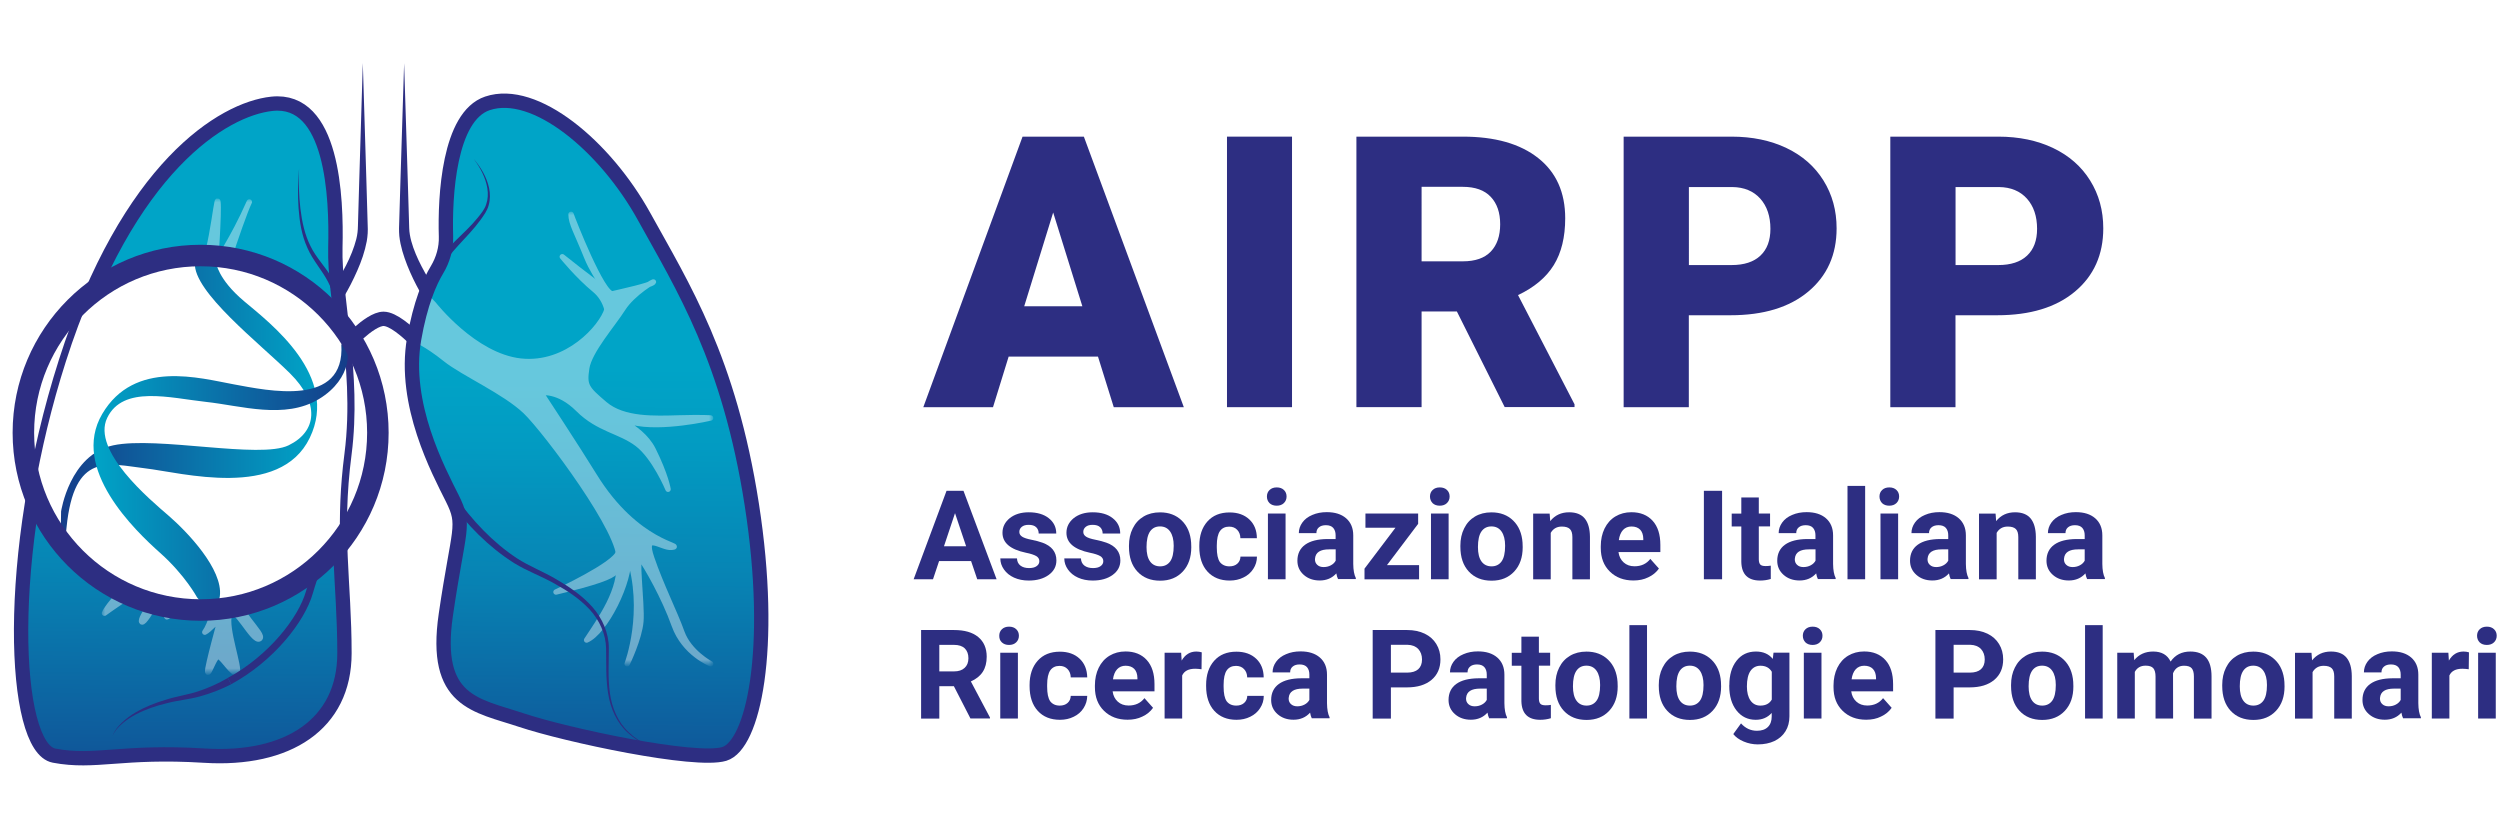 <?xml version="1.0" encoding="utf-8"?>
<!-- Generator: Adobe Illustrator 23.0.1, SVG Export Plug-In . SVG Version: 6.00 Build 0)  -->
<svg version="1.1" id="Livello_2" xmlns="http://www.w3.org/2000/svg" xmlns:xlink="http://www.w3.org/1999/xlink" x="0px" y="0px"
	 viewBox="0 0 348.66 99.21" style="enable-background:new 0 0 348.66 99.21;" xml:space="preserve" width="300px">
<style type="text/css">
	.st0{fill:url(#SVGID_1_);}
	.st1{fill:url(#SVGID_2_);}
	.st2{filter:url(#Adobe_OpacityMaskFilter);}
	.st3{fill:url(#SVGID_4_);}
	.st4{opacity:0.4;mask:url(#SVGID_3_);}
	.st5{fill:#FFFFFF;stroke:#FFFFFF;stroke-width:0.75;stroke-linecap:round;stroke-linejoin:round;stroke-miterlimit:10;}
	.st6{filter:url(#Adobe_OpacityMaskFilter_1_);}
	.st7{fill:url(#SVGID_6_);}
	.st8{opacity:0.4;mask:url(#SVGID_5_);}
	.st9{fill:none;stroke:#2D2E82;stroke-width:2;stroke-miterlimit:10;}
	.st10{fill:#2D2E82;}
	.st11{fill:none;stroke:#2D2E82;stroke-miterlimit:10;}
	.st12{fill:#FFFFFF;}
	.st13{fill:url(#SVGID_7_);}
	.st14{fill:url(#SVGID_8_);}
	.st15{fill:none;stroke:#2D2E82;stroke-width:3;stroke-miterlimit:10;}
</style>
<g>
	<linearGradient id="SVGID_1_" gradientUnits="userSpaceOnUse" x1="25.371" y1="110.389" x2="25.956" y2="26.412">
		<stop  offset="0" style="stop-color:#153D89"/>
		<stop  offset="0.194" style="stop-color:#0E5D9D"/>
		<stop  offset="0.46" style="stop-color:#0784B4"/>
		<stop  offset="0.673" style="stop-color:#029BC2"/>
		<stop  offset="0.805" style="stop-color:#00A4C7"/>
		<stop  offset="1" style="stop-color:#00A4C7"/>
	</linearGradient>
	<path class="st0" d="M37.92,6.43c-6.83,0.73-20.06,8.86-28.74,35.97S1.77,96.25,7.55,97.34s9.4-0.72,20.97,0
		C40.08,98.06,48.04,93,48.04,83.06s-1.45-16.63,0-27.83c1.45-11.21-1.45-21.69-1.27-28.74C46.95,19.44,46.41,5.52,37.92,6.43z"/>
	<linearGradient id="SVGID_2_" gradientUnits="userSpaceOnUse" x1="81.455" y1="110.78" x2="82.041" y2="26.803">
		<stop  offset="0" style="stop-color:#153D89"/>
		<stop  offset="0.194" style="stop-color:#0E5D9D"/>
		<stop  offset="0.46" style="stop-color:#0784B4"/>
		<stop  offset="0.673" style="stop-color:#029BC2"/>
		<stop  offset="0.805" style="stop-color:#00A4C7"/>
		<stop  offset="1" style="stop-color:#00A4C7"/>
	</linearGradient>
	<path class="st1" d="M60.94,29.59c0.85-1.41,1.31-3.02,1.26-4.66c-0.17-5.57,0.4-16.75,5.78-18.56
		c6.64-2.23,16.43,5.98,21.84,15.77s11.88,19.92,15.03,40.19c3.15,20.27,0.17,33.55-3.84,34.77c-4.02,1.22-22.02-2.62-28.31-4.72
		c-6.29-2.1-12.3-2.5-10.52-14.7S65,65.3,63.08,61.46s-6.9-13.12-5.33-22.21C58.62,34.25,59.93,31.27,60.94,29.59z"/>
	<defs>
		<filter id="Adobe_OpacityMaskFilter" filterUnits="userSpaceOnUse" x="57.38" y="21.47" width="42.09" height="63.44">
			<feColorMatrix  type="matrix" values="1 0 0 0 0  0 1 0 0 0  0 0 1 0 0  0 0 0 1 0"/>
		</filter>
	</defs>
	<mask maskUnits="userSpaceOnUse" x="57.38" y="21.47" width="42.09" height="63.44" id="SVGID_3_">
		<g class="st2">
			
				<radialGradient id="SVGID_4_" cx="60.834" cy="37.779" r="55.798" gradientTransform="matrix(0.657 0.754 -0.347 0.303 33.949 -19.496)" gradientUnits="userSpaceOnUse">
				<stop  offset="0" style="stop-color:#FFFFFF"/>
				<stop  offset="0.112" style="stop-color:#EDEDED"/>
				<stop  offset="0.337" style="stop-color:#BFBFBF"/>
				<stop  offset="0.654" style="stop-color:#757574"/>
				<stop  offset="1" style="stop-color:#1D1D1B"/>
			</radialGradient>
			<path class="st3" d="M60.94,29.59c0.85-1.41,1.31-3.02,1.26-4.66c-0.17-5.57,0.4-16.75,5.78-18.56
				c6.64-2.23,16.43,5.98,21.84,15.77s11.88,19.92,15.03,40.19c3.15,20.27,0.17,33.55-3.84,34.77c-4.02,1.22-22.02-2.62-28.31-4.72
				c-6.29-2.1-12.3-2.5-10.52-14.7S65,65.3,63.08,61.46s-6.9-13.12-5.33-22.21C58.62,34.25,59.93,31.27,60.94,29.59z"/>
		</g>
	</mask>
	<g class="st4">
		<g>
			<path class="st5" d="M86.29,70.15c0.81-3.46-10.2-18.14-12.99-20.81c-2.9-2.78-8.71-5.32-11.2-7.32
				c-2.66-2.14-4.34-2.77-4.34-2.77l1.68-5.95l1.06,1.1c0,0,5.62,7.22,12.13,7.92c6.52,0.7,11.33-4.81,12.03-7.22
				c0.7-2.41-1.48-3.91-2.85-7.32s-2.17-4.65-2.17-5.93c0.2,0.62,4.41,11.4,5.82,11.07c1.4-0.33,5.11-1.13,5.62-1.58
				c0.5-0.45-2.81,1.45-4.21,3.66c-1.4,2.21-4.69,5.92-5.05,8.32c-0.36,2.41-0.08,2.79,2.53,5s6.93,2.02,10.34,1.92
				c3.41-0.1,4.41,0.01,4.41,0.01s-6.82,1.6-10.93,0.59c-4.11-1,1.1,0.2,2.91,3.81c1.8,3.61,2.09,5.54,2.09,5.54
				s-1.89-4.52-4.3-6.33c-2.41-1.82-5.41-2.02-8.22-4.82c-2.81-2.81-5.21-2.31-5.21-2.31s5.07,7.71,7.42,11.53
				c5.99,9.74,12.89,9.81,10.79,10.03c-1.38,0.15-4.07-2.31-2.76,1.5c1.3,3.81,3.21,7.56,4.21,10.35s4.01,4.39,4.01,4.39
				s-3.68-1.44-5.08-5.37s-3.85-8.17-4.65-9.27c-0.8-1.1,0.2,6.32,0,8.72c-0.2,2.41-1.91,5.92-1.91,5.92s2.79-7.3,0.2-15.14
				c0.3,3.71-3.29,10.73-5.86,11.83C83.64,78.42,86.79,74.16,86.29,70.15z"/>
			<path class="st5" d="M77.54,74.52c0,0,8.24-3.82,8.7-5.52C85.47,71.57,88.93,71.77,77.54,74.52z"/>
		</g>
		<path class="st5" d="M84.18,32.14c-1.88-1.26-5.76-4.38-5.76-4.38s2.2,2.71,4.49,4.59c0.86,0.7,1.46,1.67,1.74,2.75l0,0
			L84.18,32.14z"/>
	</g>
	<defs>
		<filter id="Adobe_OpacityMaskFilter_1_" filterUnits="userSpaceOnUse" x="14.19" y="19.65" width="34.09" height="66.53">
			<feColorMatrix  type="matrix" values="1 0 0 0 0  0 1 0 0 0  0 0 1 0 0  0 0 0 1 0"/>
		</filter>
	</defs>
	<mask maskUnits="userSpaceOnUse" x="14.19" y="19.65" width="34.09" height="66.53" id="SVGID_5_">
		<g class="st6">
			
				<radialGradient id="SVGID_6_" cx="39.218" cy="40.833" r="54.7" gradientTransform="matrix(-0.501 0.865 -0.338 -0.196 72.665 14.882)" gradientUnits="userSpaceOnUse">
				<stop  offset="0" style="stop-color:#FFFFFF"/>
				<stop  offset="0.1" style="stop-color:#F1F1F1"/>
				<stop  offset="0.289" style="stop-color:#CDCDCD"/>
				<stop  offset="0.545" style="stop-color:#939392"/>
				<stop  offset="0.858" style="stop-color:#444442"/>
				<stop  offset="1" style="stop-color:#1D1D1B"/>
			</radialGradient>
			<path class="st7" d="M37.92,6.43c-6.83,0.73-20.06,8.86-28.74,35.97S1.77,96.25,7.55,97.34s9.4-0.72,20.97,0
				C40.08,98.06,48.04,93,48.04,83.06s-1.45-16.63,0-27.83c1.45-11.21-1.45-21.69-1.27-28.74C46.95,19.44,46.41,5.52,37.92,6.43z"/>
		</g>
	</mask>
	<g class="st8">
		<path class="st5" d="M18.76,31.34c0,0,7.14,2.48,6.94,5.64c-0.61,1.94-5.92,7.35-5.92,8.16c0,0.82,3.27-4.35,5.92-4.73
			s9.18,0.44,9.79,1.36c0.61,0.92-2.57,7.43-4.08,9.89c-1.94,3.17-8.47,6.53-10.81,7.45s3.88-0.82,3.47,0
			c-0.41,0.82-2.55,2.4-1.84,2.83c0.71,0.43,4.9-3.65,6.12-3.85s-2.65,6.02-5.51,7.65c-2.86,1.63-6.94,3.98-8.16,4.49
			s8.47-2.55,9.59-3.37c1.12-0.82-8.89,8.47-9.7,10.61c2.56-1.84,6.64-4.57,7.35-3.92c0.71,0.65-2.65,4.73-2.14,5.14
			c0.51,0.41,3.87-6.22,5.92-9.28c2.04-3.06,4.19-6.63,4.9-7.04c0.71-0.41,1.27,5.45-1.62,8.6c-4.61,5.01-6.02,6.81-5.72,7.01
			c0.31,0.2,6.93-6.94,7.44-7.45c0.51-0.51-0.51,7.35-2.14,9.59c0.51-0.21,2.24-2.04,2.24-2.04s-1.94,6.94-1.84,7.55
			c0.1,0.61,0.92-2.04,1.43-2.14c0.51-0.1,2.14,2.73,2.65,2.23c0.51-0.5-1.67-6.21-1.04-8.05c0.63-1.84,3.28,3.98,4.2,3.37
			s-3.67-3.86-3.47-7.49c0.2-3.63-0.32-10.35,0.29-15s2.56-8.63,4.3-10.77s9.54-8.65,10.23-9.38s0.48-5.83-1.66-4.19
			c-2.14,1.63-7.14,4.71-9.59,4.19c-2.45-0.52-6.73-1.85-6.63-2.87c0.1-1.02,3.81-12.68,5.1-15.41c-2.35,5.31-4.59,8.37-4.69,8.77
			c-0.1,0.41,0.51-7.35,0.31-8.77c-0.2-1.43-0.97,9.75-3.57,12C24.84,33.85,18.76,31.34,18.76,31.34z"/>
		<path class="st5" d="M30.44,52.91C28.35,54.14,26,51.67,26,51.67s2.77,2.86,3.6,2.05C30.44,52.91,30.44,52.91,30.44,52.91z"/>
	</g>
	<path class="st9" d="M37.92,6.43c-6.83,0.73-20.06,8.86-28.74,35.97S1.77,96.25,7.55,97.34s9.4-0.72,20.97,0
		C40.08,98.06,48.04,93,48.04,83.06s-1.45-16.63,0-27.83c1.45-11.21-1.45-21.69-1.27-28.74C46.95,19.44,46.41,5.52,37.92,6.43z"/>
	<g>
		<path class="st10" d="M41.71,15.46c-0.09,1.85-0.03,3.71,0.18,5.55c0.22,1.83,0.6,3.66,1.42,5.28c0.79,1.65,2.14,2.93,3.1,4.61
			c0.97,1.68,1.4,3.59,1.64,5.46l-0.99,0.1c-0.15-1.81-0.48-3.61-1.31-5.2c-0.81-1.59-2.14-3-2.89-4.76
			c-0.79-1.74-1.08-3.62-1.22-5.48C41.51,19.18,41.54,17.31,41.71,15.46z"/>
	</g>
	<path class="st11" d="M32,86.94c5.83-3.16,10.07-8.58,11.15-12.38c1.45-5.06,3.92-9.4,4.4-14.37"/>
	<g>
		<path class="st10" d="M15.68,94.63c0.25-0.74,0.76-1.35,1.32-1.89c0.56-0.54,1.19-1,1.86-1.4c1.34-0.8,2.81-1.37,4.3-1.81
			c1.49-0.48,3.04-0.68,4.47-1.16c1.44-0.47,2.83-1.1,4.13-1.86l0.48,0.88c-1.41,0.71-2.88,1.29-4.4,1.7
			c-1.53,0.42-3.08,0.54-4.55,0.93c-1.48,0.36-2.95,0.84-4.3,1.55c-0.68,0.35-1.32,0.77-1.9,1.27
			C16.51,93.33,15.98,93.91,15.68,94.63z"/>
	</g>
	<path class="st9" d="M60.94,29.59c0.85-1.41,1.31-3.02,1.26-4.66c-0.17-5.57,0.4-16.75,5.78-18.56
		c6.64-2.23,16.43,5.98,21.84,15.77s11.88,19.92,15.03,40.19c3.15,20.27,0.17,33.55-3.84,34.77c-4.02,1.22-22.02-2.62-28.31-4.72
		c-6.29-2.1-12.3-2.5-10.52-14.7S65,65.3,63.08,61.46s-6.9-13.12-5.33-22.21C58.62,34.25,59.93,31.27,60.94,29.59z"/>
	<g>
		<path class="st10" d="M66.05,14.1c1,1.17,1.83,2.54,2.16,4.08c0.16,0.77,0.17,1.59-0.05,2.37c-0.2,0.8-0.71,1.46-1.15,2.08
			c-0.92,1.27-2.02,2.39-3.06,3.52c-1.04,1.12-1.98,2.31-2.56,3.66l-0.9-0.43c0.73-1.46,1.81-2.67,2.93-3.75
			c1.11-1.09,2.24-2.12,3.2-3.3c0.48-0.6,0.97-1.18,1.19-1.89c0.24-0.7,0.28-1.46,0.16-2.21C67.73,16.73,66.98,15.32,66.05,14.1z"/>
	</g>
	<g>
		<path class="st10" d="M63.49,61.18c2.34,3.32,5.22,6.41,8.63,8.65c1.7,1.1,3.67,1.85,5.48,2.92c1.81,1.05,3.58,2.25,5,3.84
			c1.41,1.59,2.33,3.67,2.31,5.81c0,2.09-0.14,4.16,0.15,6.21c0.28,2.03,1.09,4.04,2.62,5.46c1.49,1.46,3.48,2.27,5.47,2.82
			c-2-0.5-4.02-1.28-5.56-2.72c-1.58-1.4-2.46-3.45-2.78-5.51c-0.34-2.07-0.24-4.18-0.28-6.24c-0.03-2.05-0.94-3.99-2.31-5.48
			c-1.39-1.49-3.13-2.63-4.93-3.62c-1.79-1.01-3.76-1.71-5.58-2.83c-3.59-2.27-6.56-5.32-9.06-8.73L63.49,61.18z"/>
	</g>
	<g>
		<g>
			<path class="st10" d="M46.23,32.37c1.46-2.17,2.82-4.59,3.46-7.07c0.07-0.31,0.14-0.62,0.17-0.93c0.03-0.29,0.06-0.61,0.06-0.97
				l0.06-2.06l0.12-4.12l0.5-16.47l0.5,16.47l0.12,4.12l0.06,2.06c0.02,0.33,0.02,0.7,0,1.09c-0.02,0.38-0.07,0.74-0.13,1.11
				c-0.27,1.44-0.75,2.8-1.32,4.09c-0.57,1.3-1.2,2.54-1.95,3.78L46.23,32.37z"/>
		</g>
	</g>
	<g>
		<g>
			<path class="st10" d="M58.57,32.66c-0.67-1.2-1.27-2.43-1.78-3.72c-0.5-1.29-0.94-2.62-1.1-4.07c-0.04-0.35-0.04-0.75-0.04-1.09
				l0.03-1l0.06-2l0.12-4l0.5-16.01l0.5,16.01l0.12,4l0.06,2l0.03,1c0.02,0.32,0.03,0.6,0.09,0.9c0.2,1.2,0.67,2.41,1.21,3.57
				c0.55,1.16,1.2,2.3,1.89,3.39L58.57,32.66z"/>
		</g>
		<path class="st9" d="M57.96,39.34c-1.19-1.18-3.16-2.92-4.47-2.92c-1.99,0-5.5,4-5.5,4"/>
	</g>
	<g>
		<g>
			<path class="st10" d="M153.13,41.69h-12.46l-2.18,7.05h-9.72l13.84-37.73h8.55l13.94,37.73h-9.77L153.13,41.69z M142.84,34.67
				h8.11l-4.07-13.08L142.84,34.67z"/>
			<path class="st10" d="M180.19,48.74h-9.07V11.01h9.07V48.74z"/>
			<path class="st10" d="M203.18,35.39h-4.92v13.34h-9.09V11.01h14.85c4.47,0,7.97,0.99,10.49,2.98c2.52,1.98,3.78,4.79,3.78,8.41
				c0,2.62-0.53,4.8-1.59,6.52s-2.73,3.12-4.99,4.19l7.88,15.23v0.39h-9.74L203.18,35.39z M198.26,28.4h5.75
				c1.73,0,3.03-0.45,3.9-1.36s1.31-2.18,1.31-3.81c0-1.63-0.44-2.9-1.32-3.83c-0.88-0.93-2.18-1.39-3.89-1.39h-5.75V28.4z"/>
			<path class="st10" d="M235.53,35.94v12.8h-9.09V11.01h15.05c2.88,0,5.44,0.53,7.66,1.59c2.22,1.06,3.94,2.57,5.16,4.53
				c1.22,1.96,1.83,4.18,1.83,6.67c0,3.68-1.32,6.62-3.95,8.82c-2.63,2.2-6.25,3.3-10.84,3.3H235.53z M235.53,28.92h5.96
				c1.76,0,3.1-0.44,4.03-1.32s1.39-2.12,1.39-3.73c0-1.76-0.48-3.17-1.42-4.22c-0.95-1.05-2.25-1.59-3.89-1.61h-6.06V28.92z"/>
			<path class="st10" d="M272.72,35.94v12.8h-9.09V11.01h15.05c2.88,0,5.44,0.53,7.66,1.59c2.22,1.06,3.94,2.57,5.16,4.53
				c1.22,1.96,1.83,4.18,1.83,6.67c0,3.68-1.32,6.62-3.95,8.82c-2.63,2.2-6.25,3.3-10.84,3.3H272.72z M272.72,28.92h5.96
				c1.76,0,3.1-0.44,4.03-1.32s1.39-2.12,1.39-3.73c0-1.76-0.48-3.17-1.42-4.22c-0.95-1.05-2.25-1.59-3.89-1.61h-6.06V28.92z"/>
		</g>
		<g>
			<path class="st10" d="M135.43,70.2h-4.46l-0.85,2.54h-2.7l4.59-12.34h2.36l4.62,12.34h-2.7L135.43,70.2z M131.65,68.14h3.09
				l-1.55-4.62L131.65,68.14z"/>
			<path class="st10" d="M144.95,70.21c0-0.3-0.15-0.54-0.44-0.71c-0.3-0.17-0.77-0.33-1.43-0.46c-2.18-0.46-3.27-1.38-3.27-2.78
				c0-0.81,0.34-1.49,1.01-2.04c0.68-0.54,1.56-0.82,2.65-0.82c1.16,0,2.1,0.27,2.79,0.82c0.7,0.55,1.05,1.26,1.05,2.14h-2.45
				c0-0.35-0.11-0.64-0.34-0.87c-0.23-0.23-0.58-0.34-1.06-0.34c-0.41,0-0.73,0.09-0.96,0.28c-0.23,0.19-0.34,0.42-0.34,0.71
				c0,0.27,0.13,0.49,0.39,0.66c0.26,0.17,0.69,0.31,1.3,0.43c0.61,0.12,1.12,0.26,1.54,0.41c1.29,0.47,1.94,1.3,1.94,2.47
				c0,0.84-0.36,1.51-1.08,2.03c-0.72,0.52-1.64,0.78-2.78,0.78c-0.77,0-1.45-0.14-2.05-0.41c-0.6-0.27-1.06-0.65-1.4-1.13
				c-0.34-0.48-0.51-0.99-0.51-1.55h2.32c0.02,0.43,0.18,0.77,0.48,1c0.3,0.23,0.7,0.35,1.2,0.35c0.47,0,0.82-0.09,1.06-0.27
				C144.83,70.73,144.95,70.5,144.95,70.21z"/>
			<path class="st10" d="M153.87,70.21c0-0.3-0.15-0.54-0.44-0.71c-0.3-0.17-0.77-0.33-1.43-0.46c-2.18-0.46-3.27-1.38-3.27-2.78
				c0-0.81,0.34-1.49,1.01-2.04c0.68-0.54,1.56-0.82,2.65-0.82c1.16,0,2.1,0.27,2.79,0.82c0.7,0.55,1.05,1.26,1.05,2.14h-2.45
				c0-0.35-0.11-0.64-0.34-0.87c-0.23-0.23-0.58-0.34-1.06-0.34c-0.41,0-0.73,0.09-0.96,0.28c-0.23,0.19-0.34,0.42-0.34,0.71
				c0,0.27,0.13,0.49,0.39,0.66c0.26,0.17,0.69,0.31,1.3,0.43c0.61,0.12,1.12,0.26,1.54,0.41c1.29,0.47,1.94,1.3,1.94,2.47
				c0,0.84-0.36,1.51-1.08,2.03c-0.72,0.52-1.64,0.78-2.78,0.78c-0.77,0-1.45-0.14-2.05-0.41c-0.6-0.27-1.06-0.65-1.4-1.13
				c-0.34-0.48-0.51-0.99-0.51-1.55h2.32c0.02,0.43,0.18,0.77,0.48,1c0.3,0.23,0.7,0.35,1.2,0.35c0.47,0,0.82-0.09,1.06-0.27
				C153.75,70.73,153.87,70.5,153.87,70.21z"/>
			<path class="st10" d="M157.45,68.07c0-0.91,0.17-1.72,0.53-2.43c0.35-0.71,0.85-1.26,1.51-1.65c0.66-0.39,1.42-0.58,2.29-0.58
				c1.24,0,2.25,0.38,3.03,1.14c0.78,0.76,1.22,1.79,1.31,3.09l0.02,0.63c0,1.41-0.39,2.54-1.18,3.39
				c-0.79,0.85-1.84,1.28-3.16,1.28s-2.38-0.42-3.17-1.27c-0.79-0.85-1.18-2-1.18-3.46V68.07z M159.9,68.25c0,0.87,0.16,1.54,0.49,2
				c0.33,0.46,0.8,0.69,1.41,0.69c0.59,0,1.06-0.23,1.39-0.68c0.33-0.46,0.5-1.18,0.5-2.19c0-0.85-0.17-1.52-0.5-1.99
				c-0.33-0.47-0.8-0.71-1.41-0.71c-0.6,0-1.06,0.23-1.39,0.7C160.07,66.54,159.9,67.27,159.9,68.25z"/>
			<path class="st10" d="M171.46,70.94c0.45,0,0.82-0.12,1.1-0.37c0.28-0.25,0.43-0.58,0.44-0.99h2.3c0,0.62-0.17,1.19-0.51,1.71
				c-0.33,0.52-0.79,0.92-1.37,1.2c-0.58,0.29-1.22,0.43-1.92,0.43c-1.31,0-2.34-0.42-3.1-1.25c-0.76-0.83-1.14-1.99-1.14-3.45
				v-0.16c0-1.41,0.38-2.54,1.13-3.38c0.75-0.84,1.78-1.26,3.09-1.26c1.15,0,2.07,0.33,2.76,0.98c0.69,0.65,1.04,1.52,1.05,2.61
				h-2.3c-0.01-0.48-0.16-0.87-0.44-1.16c-0.28-0.3-0.66-0.45-1.12-0.45c-0.57,0-1,0.21-1.29,0.62s-0.44,1.09-0.44,2.03v0.25
				c0,0.95,0.14,1.62,0.43,2.04C170.44,70.73,170.88,70.94,171.46,70.94z"/>
			<path class="st10" d="M176.69,61.2c0-0.37,0.12-0.67,0.37-0.91s0.58-0.36,1-0.36c0.42,0,0.75,0.12,1,0.36
				c0.25,0.24,0.37,0.54,0.37,0.91c0,0.37-0.13,0.68-0.38,0.92c-0.25,0.24-0.58,0.36-1,0.36c-0.41,0-0.75-0.12-1-0.36
				C176.81,61.87,176.69,61.57,176.69,61.2z M179.29,72.74h-2.46v-9.17h2.46V72.74z"/>
			<path class="st10" d="M186.62,72.74c-0.11-0.22-0.2-0.49-0.25-0.82c-0.59,0.66-1.37,0.99-2.31,0.99c-0.9,0-1.64-0.26-2.23-0.78
				c-0.59-0.52-0.89-1.18-0.89-1.97c0-0.97,0.36-1.72,1.08-2.24c0.72-0.52,1.76-0.78,3.12-0.79h1.13v-0.53
				c0-0.42-0.11-0.76-0.33-1.02c-0.22-0.25-0.56-0.38-1.03-0.38c-0.41,0-0.74,0.1-0.97,0.3c-0.24,0.2-0.35,0.47-0.35,0.81h-2.45
				c0-0.53,0.16-1.02,0.49-1.48s0.79-0.81,1.39-1.06c0.6-0.26,1.27-0.39,2.02-0.39c1.13,0,2.03,0.28,2.69,0.85s1,1.37,1,2.39v3.98
				c0.01,0.87,0.13,1.53,0.36,1.97v0.14H186.62z M184.6,71.04c0.36,0,0.7-0.08,1-0.24c0.31-0.16,0.53-0.38,0.68-0.65v-1.58h-0.92
				c-1.23,0-1.88,0.42-1.96,1.27l-0.01,0.14c0,0.3,0.11,0.56,0.32,0.75C183.93,70.94,184.22,71.04,184.6,71.04z"/>
			<path class="st10" d="M193.43,70.77h4.48v1.98h-7.61v-1.49l4.32-5.71h-4.19v-1.98h7.35v1.44L193.43,70.77z"/>
			<path class="st10" d="M199.43,61.2c0-0.37,0.12-0.67,0.37-0.91s0.58-0.36,1-0.36c0.42,0,0.75,0.12,1,0.36
				c0.25,0.24,0.37,0.54,0.37,0.91c0,0.37-0.13,0.68-0.38,0.92c-0.25,0.24-0.58,0.36-1,0.36c-0.41,0-0.75-0.12-1-0.36
				C199.56,61.87,199.43,61.57,199.43,61.2z M202.03,72.74h-2.46v-9.17h2.46V72.74z"/>
			<path class="st10" d="M203.67,68.07c0-0.91,0.17-1.72,0.53-2.43c0.35-0.71,0.85-1.26,1.51-1.65c0.66-0.39,1.42-0.58,2.29-0.58
				c1.24,0,2.25,0.38,3.03,1.14c0.78,0.76,1.22,1.79,1.31,3.09l0.02,0.63c0,1.41-0.39,2.54-1.18,3.39
				c-0.79,0.85-1.84,1.28-3.16,1.28s-2.38-0.42-3.17-1.27c-0.79-0.85-1.18-2-1.18-3.46V68.07z M206.12,68.25
				c0,0.87,0.16,1.54,0.49,2c0.33,0.46,0.8,0.69,1.41,0.69c0.59,0,1.06-0.23,1.39-0.68c0.33-0.46,0.5-1.18,0.5-2.19
				c0-0.85-0.17-1.52-0.5-1.99c-0.33-0.47-0.8-0.71-1.41-0.71c-0.6,0-1.06,0.23-1.39,0.7C206.28,66.54,206.12,67.27,206.12,68.25z"
				/>
			<path class="st10" d="M216.12,63.57l0.08,1.06c0.66-0.82,1.53-1.23,2.64-1.23c0.97,0,1.7,0.29,2.17,0.86
				c0.47,0.57,0.72,1.42,0.73,2.56v5.93h-2.45v-5.88c0-0.52-0.11-0.9-0.34-1.13c-0.23-0.23-0.6-0.35-1.13-0.35
				c-0.69,0-1.21,0.29-1.55,0.88v6.48h-2.45v-9.17H216.12z"/>
			<path class="st10" d="M227.81,72.91c-1.35,0-2.44-0.41-3.29-1.24s-1.27-1.92-1.27-3.3v-0.24c0-0.92,0.18-1.75,0.53-2.47
				c0.36-0.73,0.86-1.29,1.51-1.68c0.65-0.39,1.4-0.59,2.23-0.59c1.25,0,2.24,0.4,2.96,1.19s1.08,1.91,1.08,3.37v1h-5.84
				c0.08,0.6,0.32,1.08,0.72,1.44c0.4,0.36,0.9,0.54,1.51,0.54c0.94,0,1.68-0.34,2.21-1.03l1.2,1.35c-0.37,0.52-0.86,0.93-1.49,1.22
				C229.27,72.77,228.58,72.91,227.81,72.91z M227.53,65.38c-0.49,0-0.88,0.17-1.18,0.49c-0.3,0.33-0.5,0.8-0.58,1.41h3.41v-0.2
				c-0.01-0.54-0.16-0.97-0.44-1.26C228.45,65.53,228.05,65.38,227.53,65.38z"/>
			<path class="st10" d="M240.17,72.74h-2.54V60.4h2.54V72.74z"/>
			<path class="st10" d="M245.29,61.32v2.25h1.57v1.8h-1.57v4.58c0,0.34,0.07,0.58,0.2,0.73c0.13,0.15,0.38,0.22,0.75,0.22
				c0.27,0,0.51-0.02,0.72-0.06v1.86c-0.48,0.15-0.98,0.22-1.48,0.22c-1.72,0-2.59-0.87-2.63-2.6v-4.94h-1.34v-1.8h1.34v-2.25
				H245.29z"/>
			<path class="st10" d="M253.54,72.74c-0.11-0.22-0.2-0.49-0.25-0.82c-0.59,0.66-1.37,0.99-2.31,0.99c-0.9,0-1.64-0.26-2.23-0.78
				c-0.59-0.52-0.89-1.18-0.89-1.97c0-0.97,0.36-1.72,1.08-2.24c0.72-0.52,1.76-0.78,3.12-0.79h1.13v-0.53
				c0-0.42-0.11-0.76-0.33-1.02c-0.22-0.25-0.56-0.38-1.03-0.38c-0.41,0-0.74,0.1-0.97,0.3c-0.24,0.2-0.35,0.47-0.35,0.81h-2.45
				c0-0.53,0.16-1.02,0.49-1.48s0.79-0.81,1.39-1.06c0.6-0.26,1.27-0.39,2.02-0.39c1.13,0,2.03,0.28,2.69,0.85s1,1.37,1,2.39v3.98
				c0.01,0.87,0.13,1.53,0.36,1.97v0.14H253.54z M251.52,71.04c0.36,0,0.7-0.08,1-0.24c0.31-0.16,0.53-0.38,0.68-0.65v-1.58h-0.92
				c-1.23,0-1.88,0.42-1.96,1.27l-0.01,0.14c0,0.3,0.11,0.56,0.32,0.75C250.85,70.94,251.14,71.04,251.52,71.04z"/>
			<path class="st10" d="M260.12,72.74h-2.46V59.72h2.46V72.74z"/>
			<path class="st10" d="M262.12,61.2c0-0.37,0.12-0.67,0.37-0.91s0.58-0.36,1-0.36c0.42,0,0.75,0.12,1,0.36
				c0.25,0.24,0.37,0.54,0.37,0.91c0,0.37-0.13,0.68-0.38,0.92c-0.25,0.24-0.58,0.36-1,0.36c-0.41,0-0.75-0.12-1-0.36
				C262.25,61.87,262.12,61.57,262.12,61.2z M264.72,72.74h-2.46v-9.17h2.46V72.74z"/>
			<path class="st10" d="M272.06,72.74c-0.11-0.22-0.2-0.49-0.25-0.82c-0.59,0.66-1.37,0.99-2.31,0.99c-0.9,0-1.64-0.26-2.23-0.78
				c-0.59-0.52-0.89-1.18-0.89-1.97c0-0.97,0.36-1.72,1.08-2.24c0.72-0.52,1.76-0.78,3.12-0.79h1.13v-0.53
				c0-0.42-0.11-0.76-0.33-1.02c-0.22-0.25-0.56-0.38-1.03-0.38c-0.41,0-0.74,0.1-0.97,0.3c-0.24,0.2-0.35,0.47-0.35,0.81h-2.45
				c0-0.53,0.16-1.02,0.49-1.48s0.79-0.81,1.39-1.06c0.6-0.26,1.27-0.39,2.02-0.39c1.13,0,2.03,0.28,2.69,0.85s1,1.37,1,2.39v3.98
				c0.01,0.87,0.13,1.53,0.36,1.97v0.14H272.06z M270.03,71.04c0.36,0,0.7-0.08,1-0.24c0.31-0.16,0.53-0.38,0.68-0.65v-1.58h-0.92
				c-1.23,0-1.88,0.42-1.96,1.27l-0.01,0.14c0,0.3,0.11,0.56,0.32,0.75C269.36,70.94,269.66,71.04,270.03,71.04z"/>
			<path class="st10" d="M278.31,63.57l0.08,1.06c0.66-0.82,1.53-1.23,2.64-1.23c0.97,0,1.7,0.29,2.17,0.86
				c0.47,0.57,0.72,1.42,0.73,2.56v5.93h-2.45v-5.88c0-0.52-0.11-0.9-0.34-1.13c-0.23-0.23-0.6-0.35-1.13-0.35
				c-0.69,0-1.21,0.29-1.55,0.88v6.48H276v-9.17H278.31z"/>
			<path class="st10" d="M291.09,72.74c-0.11-0.22-0.2-0.49-0.25-0.82c-0.59,0.66-1.37,0.99-2.31,0.99c-0.9,0-1.64-0.26-2.23-0.78
				c-0.59-0.52-0.89-1.18-0.89-1.97c0-0.97,0.36-1.72,1.08-2.24c0.72-0.52,1.76-0.78,3.12-0.79h1.13v-0.53
				c0-0.42-0.11-0.76-0.33-1.02c-0.22-0.25-0.56-0.38-1.03-0.38c-0.41,0-0.74,0.1-0.97,0.3c-0.24,0.2-0.35,0.47-0.35,0.81h-2.45
				c0-0.53,0.16-1.02,0.49-1.48s0.79-0.81,1.39-1.06c0.6-0.26,1.27-0.39,2.02-0.39c1.13,0,2.03,0.28,2.69,0.85s1,1.37,1,2.39v3.98
				c0.01,0.87,0.13,1.53,0.36,1.97v0.14H291.09z M289.06,71.04c0.36,0,0.7-0.08,1-0.24c0.31-0.16,0.53-0.38,0.68-0.65v-1.58h-0.92
				c-1.23,0-1.88,0.42-1.96,1.27l-0.01,0.14c0,0.3,0.11,0.56,0.32,0.75C288.4,70.94,288.69,71.04,289.06,71.04z"/>
			<path class="st10" d="M133.03,87.65H131v4.52h-2.54V79.82h4.59c1.46,0,2.58,0.32,3.37,0.97c0.79,0.65,1.19,1.57,1.19,2.75
				c0,0.84-0.18,1.54-0.55,2.11c-0.36,0.56-0.92,1.01-1.66,1.34l2.67,5.04v0.12h-2.73L133.03,87.65z M131,85.59h2.05
				c0.64,0,1.13-0.16,1.48-0.49c0.35-0.32,0.53-0.77,0.53-1.34c0-0.58-0.17-1.04-0.5-1.37c-0.33-0.33-0.84-0.5-1.52-0.5H131V85.59z"
				/>
			<path class="st10" d="M139.36,80.62c0-0.37,0.12-0.67,0.37-0.91c0.25-0.24,0.58-0.36,1-0.36c0.42,0,0.75,0.12,1,0.36
				c0.25,0.24,0.37,0.54,0.37,0.91c0,0.37-0.13,0.68-0.38,0.92s-0.58,0.36-1,0.36s-0.74-0.12-1-0.36S139.36,80.99,139.36,80.62z
				 M141.96,92.16h-2.46v-9.17h2.46V92.16z"/>
			<path class="st10" d="M147.79,90.36c0.45,0,0.82-0.12,1.1-0.37s0.43-0.58,0.44-0.99h2.3c-0.01,0.62-0.18,1.19-0.51,1.71
				c-0.33,0.52-0.79,0.92-1.37,1.2c-0.58,0.29-1.22,0.43-1.92,0.43c-1.31,0-2.35-0.42-3.1-1.25c-0.76-0.83-1.14-1.99-1.14-3.45
				v-0.16c0-1.41,0.38-2.54,1.13-3.38c0.75-0.84,1.78-1.26,3.09-1.26c1.15,0,2.07,0.33,2.76,0.98c0.69,0.65,1.04,1.52,1.06,2.61
				h-2.3c-0.01-0.48-0.16-0.87-0.44-1.16c-0.28-0.3-0.66-0.45-1.12-0.45c-0.57,0-1,0.21-1.29,0.62c-0.29,0.42-0.44,1.09-0.44,2.03
				v0.25c0,0.95,0.14,1.62,0.43,2.04C146.77,90.15,147.21,90.36,147.79,90.36z"/>
			<path class="st10" d="M157.26,92.33c-1.35,0-2.44-0.41-3.29-1.24c-0.85-0.83-1.27-1.92-1.27-3.3v-0.24
				c0-0.92,0.18-1.75,0.53-2.47c0.36-0.73,0.86-1.29,1.51-1.68s1.4-0.59,2.23-0.59c1.25,0,2.24,0.4,2.96,1.19s1.08,1.91,1.08,3.37v1
				h-5.84c0.08,0.6,0.32,1.08,0.72,1.44c0.4,0.36,0.9,0.54,1.51,0.54c0.94,0,1.68-0.34,2.21-1.03l1.2,1.35
				c-0.37,0.52-0.86,0.93-1.49,1.22C158.71,92.19,158.02,92.33,157.26,92.33z M156.98,84.8c-0.49,0-0.88,0.17-1.18,0.49
				s-0.5,0.8-0.58,1.41h3.41v-0.2c-0.01-0.54-0.16-0.97-0.44-1.26C157.9,84.95,157.5,84.8,156.98,84.8z"/>
			<path class="st10" d="M167.57,85.29c-0.33-0.04-0.63-0.07-0.88-0.07c-0.93,0-1.53,0.31-1.82,0.94v6h-2.45v-9.17h2.31l0.07,1.09
				c0.49-0.84,1.17-1.26,2.04-1.26c0.27,0,0.53,0.04,0.76,0.11L167.57,85.29z"/>
			<path class="st10" d="M172.41,90.36c0.45,0,0.82-0.12,1.1-0.37c0.28-0.25,0.43-0.58,0.44-0.99h2.3c0,0.62-0.17,1.19-0.51,1.71
				c-0.33,0.52-0.79,0.92-1.37,1.2c-0.58,0.29-1.22,0.43-1.92,0.43c-1.31,0-2.34-0.42-3.1-1.25c-0.76-0.83-1.14-1.99-1.14-3.45
				v-0.16c0-1.41,0.38-2.54,1.13-3.38c0.75-0.84,1.78-1.26,3.09-1.26c1.15,0,2.07,0.33,2.76,0.98c0.69,0.65,1.04,1.52,1.05,2.61
				h-2.3c-0.01-0.48-0.16-0.87-0.44-1.16c-0.28-0.3-0.66-0.45-1.12-0.45c-0.57,0-1,0.21-1.29,0.62s-0.44,1.09-0.44,2.03v0.25
				c0,0.95,0.14,1.62,0.43,2.04C171.38,90.15,171.82,90.36,172.41,90.36z"/>
			<path class="st10" d="M182.96,92.16c-0.11-0.22-0.2-0.49-0.25-0.82c-0.59,0.66-1.37,0.99-2.31,0.99c-0.9,0-1.64-0.26-2.23-0.78
				c-0.59-0.52-0.89-1.18-0.89-1.97c0-0.97,0.36-1.72,1.08-2.24c0.72-0.52,1.76-0.78,3.12-0.79h1.13v-0.53
				c0-0.42-0.11-0.76-0.33-1.02c-0.22-0.25-0.56-0.38-1.03-0.38c-0.41,0-0.74,0.1-0.97,0.3c-0.24,0.2-0.35,0.47-0.35,0.81h-2.45
				c0-0.53,0.16-1.02,0.49-1.48s0.79-0.81,1.39-1.06c0.6-0.26,1.27-0.39,2.02-0.39c1.13,0,2.03,0.28,2.69,0.85s1,1.37,1,2.39v3.98
				c0.01,0.87,0.13,1.53,0.36,1.97v0.14H182.96z M180.93,90.46c0.36,0,0.7-0.08,1-0.24c0.31-0.16,0.53-0.38,0.68-0.65v-1.58h-0.92
				c-1.23,0-1.88,0.42-1.96,1.27l-0.01,0.14c0,0.3,0.11,0.56,0.32,0.75C180.27,90.36,180.56,90.46,180.93,90.46z"/>
			<path class="st10" d="M193.98,87.82v4.35h-2.54V79.82h4.81c0.93,0,1.74,0.17,2.45,0.51c0.7,0.34,1.24,0.82,1.62,1.45
				c0.38,0.62,0.57,1.33,0.57,2.13c0,1.21-0.41,2.16-1.24,2.86c-0.83,0.7-1.97,1.05-3.44,1.05H193.98z M193.98,85.76h2.27
				c0.67,0,1.19-0.16,1.54-0.47c0.35-0.32,0.53-0.77,0.53-1.36c0-0.6-0.18-1.09-0.53-1.47c-0.36-0.37-0.85-0.56-1.48-0.58h-2.33
				V85.76z"/>
			<path class="st10" d="M207.7,92.16c-0.11-0.22-0.2-0.49-0.25-0.82c-0.59,0.66-1.37,0.99-2.31,0.99c-0.9,0-1.64-0.26-2.23-0.78
				c-0.59-0.52-0.89-1.18-0.89-1.97c0-0.97,0.36-1.72,1.08-2.24c0.72-0.52,1.76-0.78,3.12-0.79h1.13v-0.53
				c0-0.42-0.11-0.76-0.33-1.02c-0.22-0.25-0.56-0.38-1.03-0.38c-0.41,0-0.74,0.1-0.97,0.3c-0.24,0.2-0.35,0.47-0.35,0.81h-2.45
				c0-0.53,0.16-1.02,0.49-1.48s0.79-0.81,1.39-1.06c0.6-0.26,1.27-0.39,2.02-0.39c1.13,0,2.03,0.28,2.69,0.85s1,1.37,1,2.39v3.98
				c0.01,0.87,0.13,1.53,0.36,1.97v0.14H207.7z M205.67,90.46c0.36,0,0.7-0.08,1-0.24c0.31-0.16,0.53-0.38,0.68-0.65v-1.58h-0.92
				c-1.23,0-1.88,0.42-1.96,1.27l-0.01,0.14c0,0.3,0.11,0.56,0.32,0.75C205,90.36,205.3,90.46,205.67,90.46z"/>
			<path class="st10" d="M214.62,80.74v2.25h1.57v1.8h-1.57v4.58c0,0.34,0.07,0.58,0.2,0.73c0.13,0.15,0.38,0.22,0.75,0.22
				c0.27,0,0.51-0.02,0.72-0.06v1.86c-0.48,0.15-0.98,0.22-1.48,0.22c-1.72,0-2.59-0.87-2.63-2.6v-4.94h-1.34v-1.8h1.34v-2.25
				H214.62z"/>
			<path class="st10" d="M216.92,87.49c0-0.91,0.17-1.72,0.53-2.43c0.35-0.71,0.85-1.26,1.51-1.65c0.66-0.39,1.42-0.58,2.29-0.58
				c1.24,0,2.25,0.38,3.03,1.14c0.78,0.76,1.22,1.79,1.31,3.09l0.02,0.63c0,1.41-0.39,2.54-1.18,3.39
				c-0.79,0.85-1.84,1.28-3.16,1.28s-2.38-0.42-3.17-1.27c-0.79-0.85-1.18-2-1.18-3.46V87.49z M219.37,87.67
				c0,0.87,0.16,1.54,0.49,2c0.33,0.46,0.8,0.69,1.41,0.69c0.59,0,1.06-0.23,1.39-0.68c0.33-0.46,0.5-1.18,0.5-2.19
				c0-0.85-0.17-1.52-0.5-1.99c-0.33-0.47-0.8-0.71-1.41-0.71c-0.6,0-1.06,0.23-1.39,0.7C219.53,85.97,219.37,86.69,219.37,87.67z"
				/>
			<path class="st10" d="M229.7,92.16h-2.46V79.14h2.46V92.16z"/>
			<path class="st10" d="M231.34,87.49c0-0.91,0.17-1.72,0.53-2.43c0.35-0.71,0.85-1.26,1.51-1.65c0.66-0.39,1.42-0.58,2.29-0.58
				c1.24,0,2.25,0.38,3.03,1.14c0.78,0.76,1.22,1.79,1.31,3.09l0.02,0.63c0,1.41-0.39,2.54-1.18,3.39
				c-0.79,0.85-1.84,1.28-3.16,1.28s-2.38-0.42-3.17-1.27c-0.79-0.85-1.18-2-1.18-3.46V87.49z M233.79,87.67
				c0,0.87,0.16,1.54,0.49,2c0.33,0.46,0.8,0.69,1.41,0.69c0.59,0,1.06-0.23,1.39-0.68c0.33-0.46,0.5-1.18,0.5-2.19
				c0-0.85-0.17-1.52-0.5-1.99c-0.33-0.47-0.8-0.71-1.41-0.71c-0.6,0-1.06,0.23-1.39,0.7C233.95,85.97,233.79,86.69,233.79,87.67z"
				/>
			<path class="st10" d="M241.18,87.51c0-1.41,0.33-2.54,1-3.4c0.67-0.86,1.57-1.29,2.71-1.29c1.01,0,1.79,0.34,2.35,1.03l0.1-0.87
				h2.22v8.87c0,0.8-0.18,1.5-0.55,2.09c-0.36,0.59-0.88,1.04-1.54,1.36c-0.66,0.31-1.44,0.47-2.32,0.47c-0.67,0-1.33-0.13-1.97-0.4
				s-1.12-0.62-1.45-1.04l1.08-1.49c0.61,0.68,1.35,1.03,2.22,1.03c0.65,0,1.16-0.17,1.52-0.52c0.36-0.35,0.54-0.84,0.54-1.48v-0.49
				c-0.57,0.64-1.31,0.96-2.23,0.96c-1.1,0-1.99-0.43-2.67-1.29c-0.68-0.86-1.02-2-1.02-3.43V87.51z M243.63,87.69
				c0,0.83,0.17,1.49,0.5,1.96c0.33,0.47,0.79,0.71,1.37,0.71c0.75,0,1.28-0.28,1.6-0.84v-3.88c-0.33-0.56-0.86-0.84-1.58-0.84
				c-0.59,0-1.05,0.24-1.39,0.72C243.8,86,243.63,86.73,243.63,87.69z"/>
			<path class="st10" d="M251.43,80.62c0-0.37,0.12-0.67,0.37-0.91s0.58-0.36,1-0.36c0.42,0,0.75,0.12,1,0.36
				c0.25,0.24,0.37,0.54,0.37,0.91c0,0.37-0.13,0.68-0.38,0.92c-0.25,0.24-0.58,0.36-1,0.36c-0.41,0-0.75-0.12-1-0.36
				C251.56,81.3,251.43,80.99,251.43,80.62z M254.03,92.16h-2.46v-9.17h2.46V92.16z"/>
			<path class="st10" d="M260.27,92.33c-1.35,0-2.44-0.41-3.29-1.24s-1.27-1.92-1.27-3.3v-0.24c0-0.92,0.18-1.75,0.53-2.47
				c0.36-0.73,0.86-1.29,1.51-1.68c0.65-0.39,1.4-0.59,2.23-0.59c1.25,0,2.24,0.4,2.96,1.19s1.08,1.91,1.08,3.37v1h-5.84
				c0.08,0.6,0.32,1.08,0.72,1.44c0.4,0.36,0.9,0.54,1.51,0.54c0.94,0,1.68-0.34,2.21-1.03l1.2,1.35c-0.37,0.52-0.86,0.93-1.49,1.22
				C261.73,92.19,261.04,92.33,260.27,92.33z M259.99,84.8c-0.49,0-0.88,0.17-1.18,0.49c-0.3,0.33-0.5,0.8-0.58,1.41h3.41v-0.2
				c-0.01-0.54-0.16-0.97-0.44-1.26C260.92,84.95,260.51,84.8,259.99,84.8z"/>
			<path class="st10" d="M272.46,87.82v4.35h-2.54V79.82h4.81c0.93,0,1.74,0.17,2.45,0.51c0.7,0.34,1.24,0.82,1.62,1.45
				c0.38,0.62,0.57,1.33,0.57,2.13c0,1.21-0.41,2.16-1.24,2.86c-0.83,0.7-1.97,1.05-3.44,1.05H272.46z M272.46,85.76h2.27
				c0.67,0,1.19-0.16,1.54-0.47c0.35-0.32,0.53-0.77,0.53-1.36c0-0.6-0.18-1.09-0.53-1.47c-0.36-0.37-0.85-0.56-1.48-0.58h-2.33
				V85.76z"/>
			<path class="st10" d="M280.47,87.49c0-0.91,0.17-1.72,0.53-2.43c0.35-0.71,0.85-1.26,1.51-1.65c0.66-0.39,1.42-0.58,2.29-0.58
				c1.24,0,2.25,0.38,3.03,1.14c0.78,0.76,1.22,1.79,1.31,3.09l0.02,0.63c0,1.41-0.39,2.54-1.18,3.39
				c-0.79,0.85-1.84,1.28-3.16,1.28s-2.38-0.42-3.17-1.27c-0.79-0.85-1.18-2-1.18-3.46V87.49z M282.92,87.67
				c0,0.87,0.16,1.54,0.49,2c0.33,0.46,0.8,0.69,1.41,0.69c0.59,0,1.06-0.23,1.39-0.68c0.33-0.46,0.5-1.18,0.5-2.19
				c0-0.85-0.17-1.52-0.5-1.99c-0.33-0.47-0.8-0.71-1.41-0.71c-0.6,0-1.06,0.23-1.39,0.7C283.08,85.97,282.92,86.69,282.92,87.67z"
				/>
			<path class="st10" d="M293.25,92.16h-2.46V79.14h2.46V92.16z"/>
			<path class="st10" d="M297.57,82.99l0.08,1.03c0.65-0.8,1.53-1.2,2.64-1.2c1.18,0,1.99,0.47,2.43,1.4
				c0.64-0.93,1.56-1.4,2.76-1.4c0.99,0,1.73,0.29,2.22,0.87c0.49,0.58,0.73,1.45,0.73,2.62v5.86h-2.46V86.3
				c0-0.52-0.1-0.9-0.3-1.14c-0.2-0.24-0.56-0.36-1.08-0.36c-0.73,0-1.24,0.35-1.53,1.05l0.01,6.31h-2.45v-5.85
				c0-0.53-0.11-0.92-0.31-1.16c-0.21-0.24-0.56-0.36-1.07-0.36c-0.7,0-1.2,0.29-1.51,0.87v6.5h-2.45v-9.17H297.57z"/>
			<path class="st10" d="M309.92,87.49c0-0.91,0.17-1.72,0.53-2.43c0.35-0.71,0.85-1.26,1.51-1.65c0.66-0.39,1.42-0.58,2.29-0.58
				c1.24,0,2.25,0.38,3.03,1.14c0.78,0.76,1.22,1.79,1.31,3.09l0.02,0.63c0,1.41-0.39,2.54-1.18,3.39
				c-0.79,0.85-1.84,1.28-3.16,1.28s-2.38-0.42-3.17-1.27c-0.79-0.85-1.18-2-1.18-3.46V87.49z M312.37,87.67
				c0,0.87,0.16,1.54,0.49,2c0.33,0.46,0.8,0.69,1.41,0.69c0.59,0,1.06-0.23,1.39-0.68c0.33-0.46,0.5-1.18,0.5-2.19
				c0-0.85-0.17-1.52-0.5-1.99c-0.33-0.47-0.8-0.71-1.41-0.71c-0.6,0-1.06,0.23-1.39,0.7C312.53,85.97,312.37,86.69,312.37,87.67z"
				/>
			<path class="st10" d="M322.37,82.99l0.08,1.06c0.66-0.82,1.53-1.23,2.64-1.23c0.97,0,1.7,0.29,2.17,0.86
				c0.47,0.57,0.72,1.42,0.73,2.56v5.93h-2.45v-5.88c0-0.52-0.11-0.9-0.34-1.13c-0.23-0.23-0.6-0.35-1.13-0.35
				c-0.69,0-1.21,0.29-1.55,0.88v6.48h-2.45v-9.17H322.37z"/>
			<path class="st10" d="M335.16,92.16c-0.11-0.22-0.2-0.49-0.25-0.82c-0.59,0.66-1.37,0.99-2.31,0.99c-0.9,0-1.64-0.26-2.23-0.78
				c-0.59-0.52-0.89-1.18-0.89-1.97c0-0.97,0.36-1.72,1.08-2.24c0.72-0.52,1.76-0.78,3.12-0.79h1.13v-0.53
				c0-0.42-0.11-0.76-0.33-1.02c-0.22-0.25-0.56-0.38-1.03-0.38c-0.41,0-0.74,0.1-0.97,0.3c-0.24,0.2-0.35,0.47-0.35,0.81h-2.45
				c0-0.53,0.16-1.02,0.49-1.48s0.79-0.81,1.39-1.06c0.6-0.26,1.27-0.39,2.02-0.39c1.13,0,2.03,0.28,2.69,0.85s1,1.37,1,2.39v3.98
				c0.01,0.87,0.13,1.53,0.36,1.97v0.14H335.16z M333.13,90.46c0.36,0,0.7-0.08,1-0.24c0.31-0.16,0.53-0.38,0.68-0.65v-1.58h-0.92
				c-1.23,0-1.88,0.42-1.96,1.27l-0.01,0.14c0,0.3,0.11,0.56,0.32,0.75C332.46,90.36,332.76,90.46,333.13,90.46z"/>
			<path class="st10" d="M344.3,85.29c-0.33-0.04-0.63-0.07-0.88-0.07c-0.93,0-1.53,0.31-1.82,0.94v6h-2.45v-9.17h2.31l0.07,1.09
				c0.49-0.84,1.17-1.26,2.04-1.26c0.27,0,0.53,0.04,0.76,0.11L344.3,85.29z"/>
			<path class="st10" d="M345.46,80.62c0-0.37,0.12-0.67,0.37-0.91s0.58-0.36,1-0.36c0.42,0,0.75,0.12,1,0.36
				c0.25,0.24,0.37,0.54,0.37,0.91c0,0.37-0.13,0.68-0.38,0.92c-0.25,0.24-0.58,0.36-1,0.36c-0.41,0-0.75-0.12-1-0.36
				C345.59,81.3,345.46,80.99,345.46,80.62z M348.07,92.16h-2.46v-9.17h2.46V92.16z"/>
		</g>
	</g>
	<g>
		<path class="st12" d="M27.98,77.4c-10.55,0-20.04-6.67-23.61-16.59l-0.03-0.09l0.02-0.1c1.07-6.25,2.58-12.42,4.47-18.34
			c1.08-3.36,2.27-6.58,3.56-9.56l0.04-0.09l0.08-0.06c4.46-3.5,9.81-5.35,15.48-5.35c7.91,0,15.19,3.62,19.99,9.93l0.06,0.08
			l0.01,0.1c0.61,5.33,1.19,11.56,0.37,17.94c-0.53,4.1-0.72,7.88-0.61,12.26l0,0.13l-0.08,0.11C42.93,73.89,35.73,77.4,27.98,77.4z
			"/>
		<path class="st10" d="M27.98,27.59c8.04,0,15.18,3.84,19.69,9.78c0.62,5.39,1.19,11.5,0.37,17.85c-0.61,4.71-0.7,8.63-0.61,12.32
			c-4.52,5.77-11.55,9.48-19.45,9.48c-10.71,0-19.83-6.81-23.26-16.34c1.01-5.88,2.47-12.07,4.46-18.29
			c1.11-3.48,2.3-6.65,3.55-9.53C16.93,29.57,22.22,27.59,27.98,27.59 M27.98,26.84c-5.76,0-11.19,1.88-15.72,5.44l-0.15,0.12
			l-0.08,0.18c-1.29,3-2.49,6.22-3.57,9.59c-1.9,5.94-3.41,12.12-4.49,18.39l-0.03,0.19l0.07,0.19
			c3.63,10.07,13.26,16.84,23.96,16.84c7.87,0,15.17-3.56,20.04-9.76l0.17-0.21l-0.01-0.27c-0.11-4.36,0.08-8.12,0.6-12.21
			c0.83-6.43,0.24-12.68-0.37-18.03l-0.02-0.2l-0.12-0.16C43.4,30.52,36,26.84,27.98,26.84L27.98,26.84z"/>
	</g>
	<linearGradient id="SVGID_7_" gradientUnits="userSpaceOnUse" x1="8.482" y1="48.263" x2="44.24" y2="48.263">
		<stop  offset="0" style="stop-color:#153D89"/>
		<stop  offset="1" style="stop-color:#00A4C7"/>
	</linearGradient>
	<path class="st13" d="M8.52,63.28c0,0,1.17-7.92,7.28-9.22c6.11-1.3,20.47,1.94,24.45,0s4.38-5.89,0.19-10.04
		S26.92,32.65,27.18,28.62s2.95-0.08,2.95-0.08s0.21,2.31,3.92,5.43s13.32,10.42,9.15,19.05s-17.86,4.85-22.96,4.25
		c-5.1-0.6-9.9-2.39-10.96,8.24S8.52,63.28,8.52,63.28z"/>
	<linearGradient id="SVGID_8_" gradientUnits="userSpaceOnUse" x1="13.043" y1="58.394" x2="48.504" y2="58.394">
		<stop  offset="0" style="stop-color:#00A4C7"/>
		<stop  offset="1" style="stop-color:#153D89"/>
	</linearGradient>
	<path class="st14" d="M27.48,75.26c0,0-1.68-3.11-5.14-6.19S9.77,57.31,14.26,49.68s13.64-4.98,18.36-4.12
		c4.71,0.86,15.57,3.27,14.98-5.59c1.46,0.09,1.62,4.8-3.14,7.65C39.7,50.48,33.66,48.54,28.7,48s-11.54-2.36-13.75,2.23
		s6.01,11.44,8.57,13.65c2.56,2.21,7.62,7.48,7.14,11.22C30.17,78.85,27.48,75.26,27.48,75.26z"/>
	<circle class="st15" cx="27.98" cy="52.31" r="24.72"/>
</g>
</svg>
